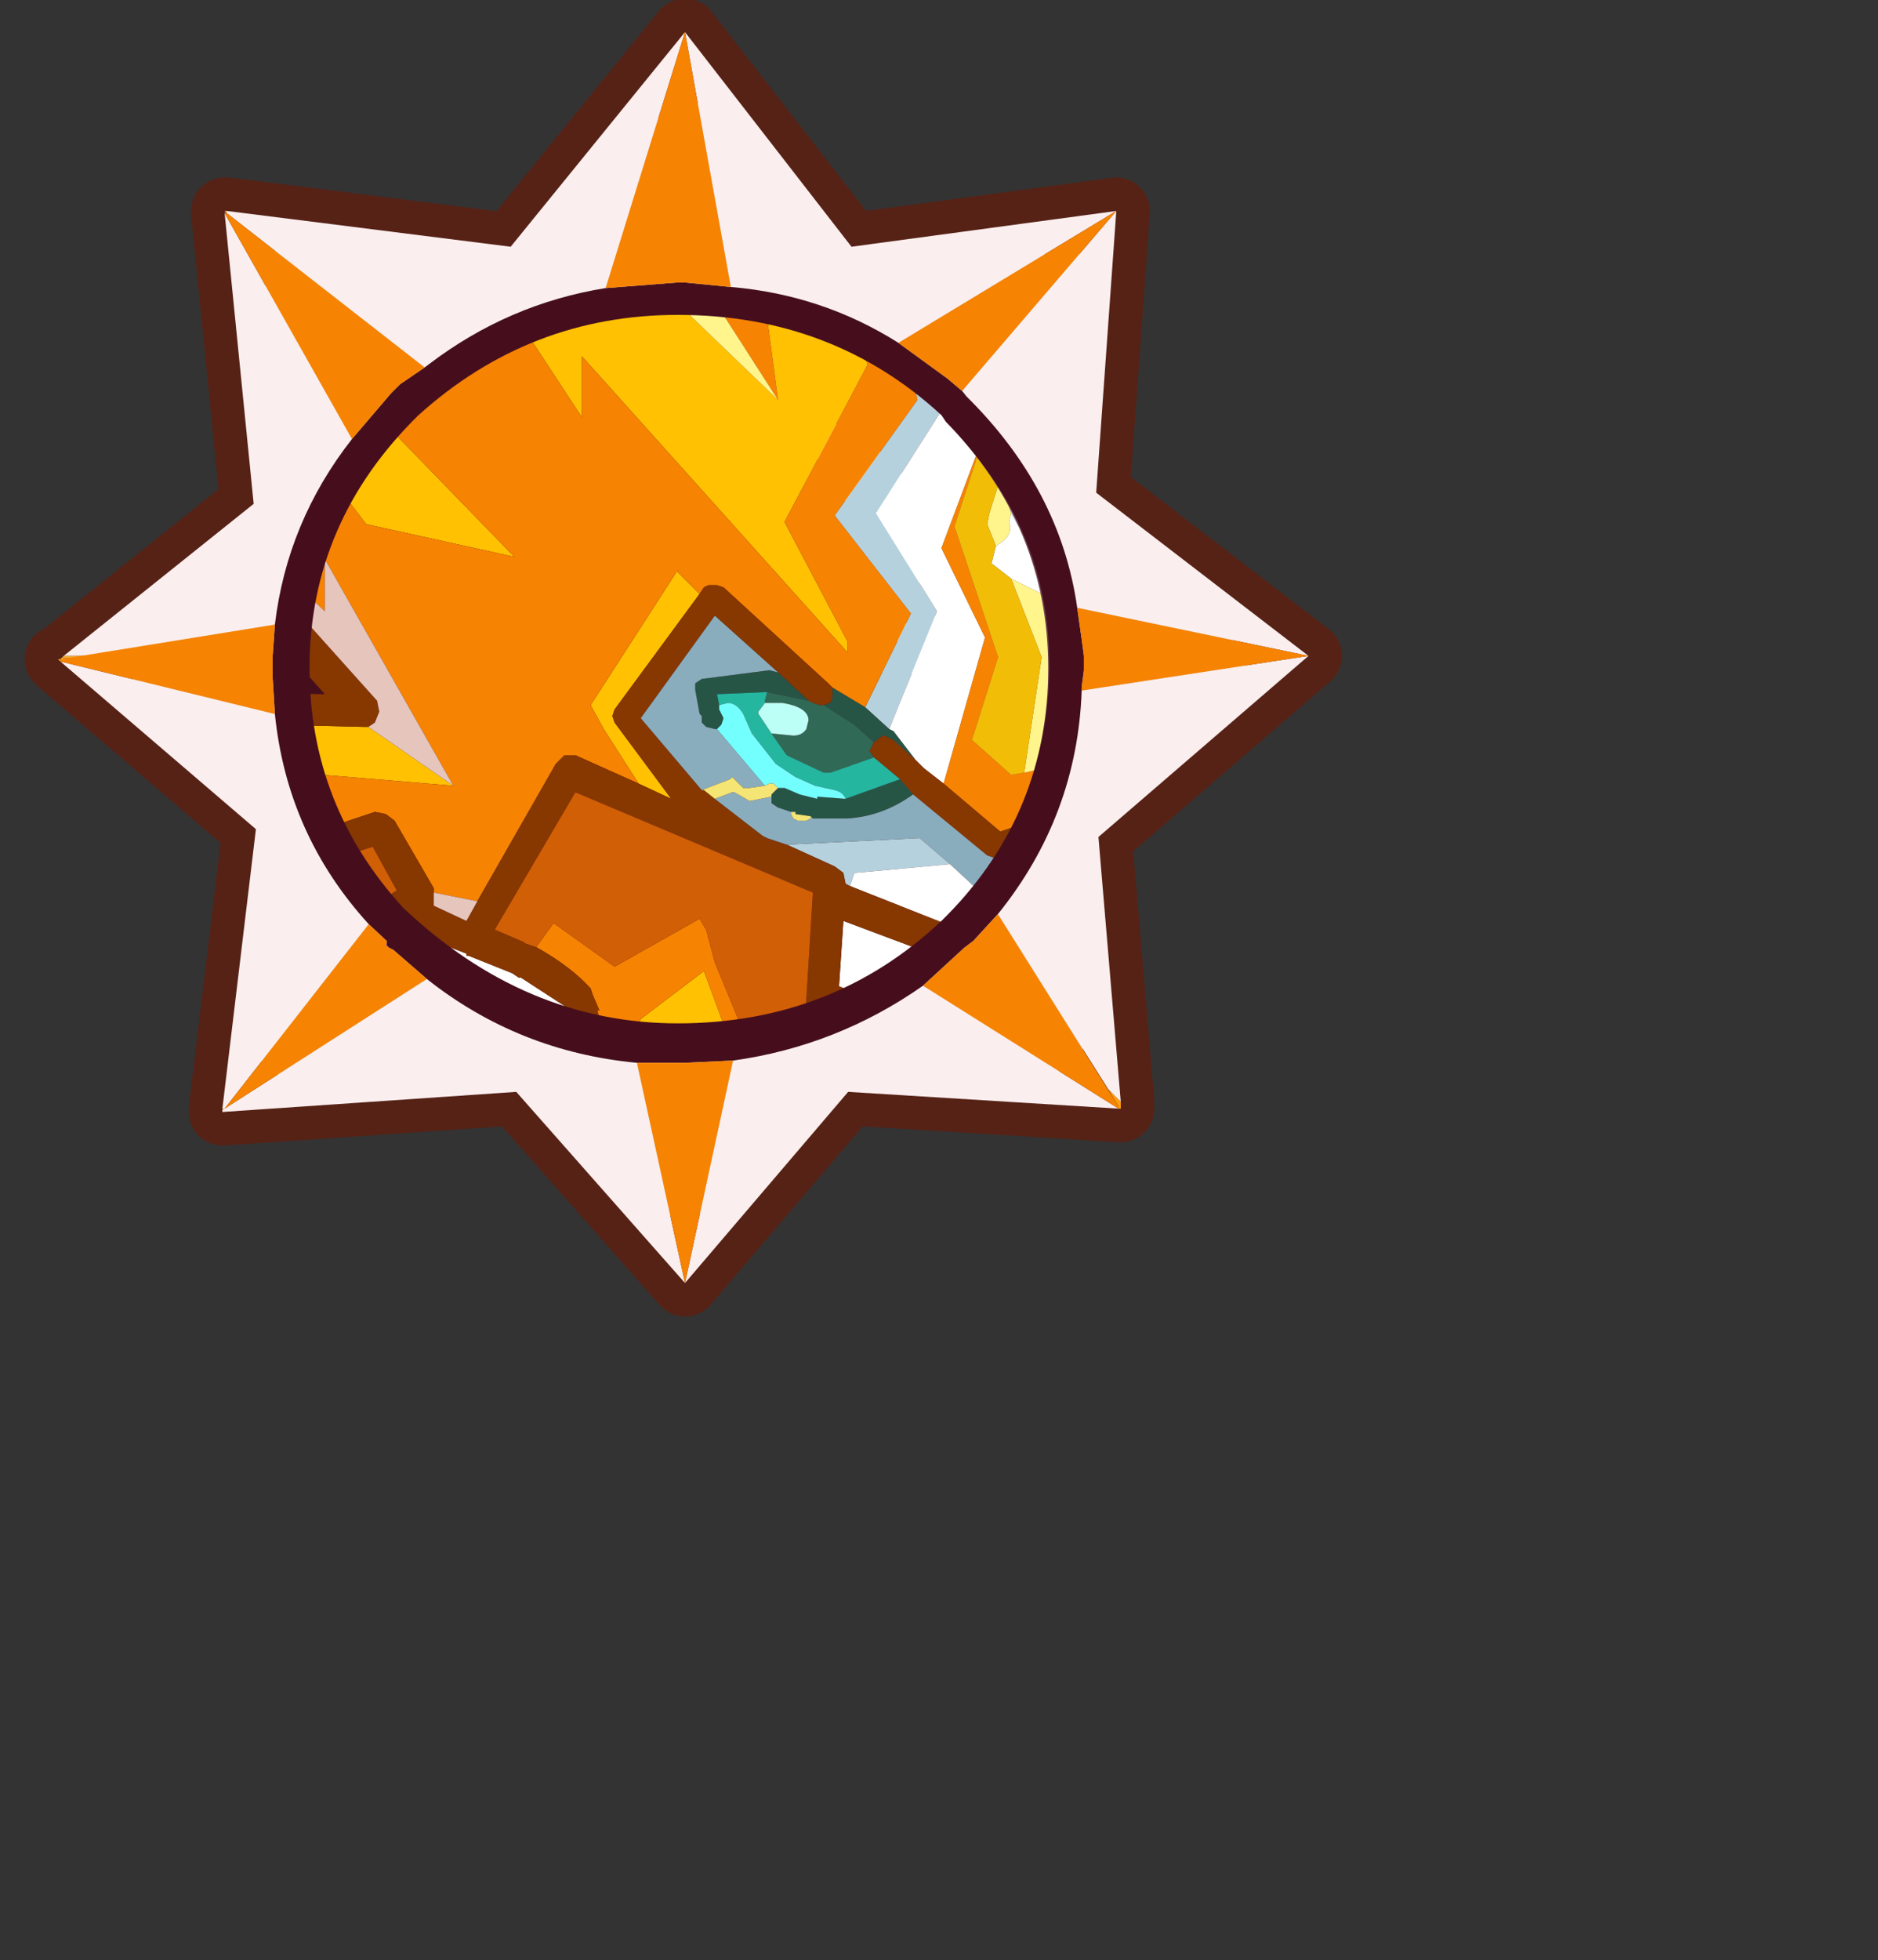<?xml version="1.0" encoding="UTF-8" standalone="no"?>
<svg xmlns:ffdec="https://www.free-decompiler.com/flash" xmlns:xlink="http://www.w3.org/1999/xlink" ffdec:objectType="frame" height="31.3px" width="30.0px" xmlns="http://www.w3.org/2000/svg">
  <rect width="100%" height="100%" fill="#333333" stroke="none"/>
  <g transform="matrix(1.0, 0.0, 0.0, 1.0, 0.0, 1.3)">
    <use ffdec:characterId="1" height="30.0" transform="matrix(1.0, 0.0, 0.0, 1.0, 0.0, 0.0)" width="30.0" xlink:href="#shape0"/>
    <use ffdec:characterId="7" height="58.95" transform="matrix(0.357, 0.0, 0.0, 0.357, 0.393, -1.323)" width="58.95" xlink:href="#sprite0"/>
  </g>
  <defs>
    <g id="shape0" transform="matrix(1.0, 0.0, 0.0, 1.0, 0.0, 0.0)">
      <path d="M30.0 30.0 L0.0 30.0 0.0 0.0 30.0 0.0 30.0 30.0" fill="#33cc66" fill-opacity="0.0" fill-rule="evenodd" stroke="none"/>
    </g>
    <g id="sprite0" transform="matrix(1.0, 0.0, 0.0, 1.0, -1.1, 3.7)">
      <use ffdec:characterId="2" height="58.95" transform="matrix(1.0, 0.0, 0.0, 1.0, 1.1, -3.7)" width="58.95" xlink:href="#shape1"/>
      <use ffdec:characterId="5" height="23.0" transform="matrix(-1.95, 0.0, 0.0, 1.95, 57.14, 4.696)" width="25.0" xlink:href="#sprite1"/>
      <use ffdec:characterId="6" height="55.95" transform="matrix(1.0, 0.0, 0.0, 1.0, 2.7, -2.2)" width="55.85" xlink:href="#shape4"/>
    </g>
    <g id="shape1" transform="matrix(1.0, 0.0, 0.0, 1.0, -1.1, 3.7)">
      <path d="M58.55 25.7 L49.15 33.8 50.15 45.65 50.15 45.95 50.05 45.95 37.95 45.2 30.65 53.75 23.1 45.2 9.95 46.1 9.95 45.95 11.45 33.45 2.7 25.95 2.6 25.85 2.7 25.85 2.85 25.7 11.35 18.9 10.05 5.9 10.05 5.8 10.15 5.8 22.85 7.4 30.65 -2.2 38.1 7.4 49.95 5.8 49.05 18.4 58.55 25.7" fill="#d6d6d6" fill-rule="evenodd" stroke="none"/>
      <path d="M58.55 25.7 L49.05 18.4 49.95 5.8 38.1 7.4 30.65 -2.2 22.85 7.4 10.15 5.8 10.05 5.8 10.05 5.9 11.35 18.9 2.85 25.7 2.7 25.85 2.6 25.85 2.7 25.95 11.45 33.45 9.95 45.95 9.95 46.1 23.1 45.2 30.65 53.75 37.95 45.2 50.05 45.95 50.15 45.95 50.15 45.65 49.15 33.8 58.55 25.7 Z" fill="none" stroke="#562216" stroke-linecap="round" stroke-linejoin="round" stroke-width="3.0"/>
      <path d="M43.05 13.85 L49.95 5.8 49.05 18.4 58.55 25.7 48.2 23.55 Q47.45 18.25 43.25 14.1 L43.05 13.85 M48.4 27.25 L58.55 25.7 49.15 33.8 50.15 45.65 49.6 45.1 44.65 37.25 Q48.2 32.85 48.4 27.25 M50.05 45.95 L37.95 45.2 30.65 53.75 23.1 45.2 9.95 46.1 9.95 46.0 10.05 45.95 19.1 40.15 Q23.2 43.4 28.5 43.9 L30.65 53.75 32.8 43.8 Q37.45 43.15 41.3 40.45 L50.05 45.95 M9.95 45.95 L11.45 33.45 2.7 25.95 12.3 28.3 Q12.85 33.7 16.5 37.7 L10.05 45.95 9.95 45.95 M2.85 25.7 L11.35 18.9 10.05 5.9 15.75 16.0 Q12.85 19.7 12.3 24.3 L3.8 25.7 2.85 25.7 M10.15 5.8 L22.85 7.4 30.65 -2.2 38.1 7.4 49.95 5.8 40.2 11.7 Q36.8 9.55 32.7 9.2 L30.65 -2.2 27.1 9.25 Q22.75 9.95 19.2 12.65 L19.0 12.8 10.15 5.9 10.15 5.8" fill="#faeeee" fill-rule="evenodd" stroke="none"/>
      <path d="M43.05 13.85 L43.25 14.1 Q47.45 18.25 48.2 23.55 L48.4 24.95 48.5 25.7 48.5 25.8 48.5 26.15 48.5 26.35 48.4 27.1 48.4 27.25 Q48.2 32.85 44.65 37.25 L43.55 38.45 43.15 38.75 41.3 40.45 Q37.45 43.15 32.8 43.8 L30.65 43.9 30.3 43.9 28.5 43.9 Q23.2 43.4 19.1 40.15 L17.6 38.85 17.4 38.75 17.3 38.65 17.3 38.55 17.3 38.45 16.5 37.7 Q12.85 33.7 12.3 28.3 L12.2 26.7 12.2 26.35 12.2 25.85 12.2 25.7 12.3 24.3 Q12.85 19.7 15.75 16.0 L17.5 13.95 17.9 13.55 19.0 12.8 19.2 12.65 Q22.75 9.95 27.1 9.25 L30.3 9.0 30.65 9.0 32.7 9.2 Q36.8 9.55 40.2 11.7 L42.4 13.3 43.05 13.85" fill="#460e1d" fill-rule="evenodd" stroke="none"/>
      <path d="M50.15 45.65 L50.15 45.95 50.05 45.95 50.05 45.85 49.6 45.1 50.15 45.65" fill="url(#gradient0)" fill-rule="evenodd" stroke="none"/>
      <path d="M10.05 5.8 L10.15 5.8 10.15 5.9 10.05 5.8" fill="url(#gradient1)" fill-rule="evenodd" stroke="none"/>
      <path d="M10.05 5.9 L10.05 5.8 10.15 5.9 10.05 5.9" fill="url(#gradient2)" fill-rule="evenodd" stroke="none"/>
      <path d="M9.95 46.0 L9.95 45.95 10.05 45.95 9.95 46.0 M2.7 25.95 L2.6 25.85 2.7 25.85 2.75 25.8 3.25 25.8 2.7 25.85 2.7 25.95" fill="url(#gradient3)" fill-rule="evenodd" stroke="none"/>
      <path d="M2.75 25.8 L2.85 25.7 3.8 25.7 3.25 25.8 2.75 25.8" fill="url(#gradient4)" fill-rule="evenodd" stroke="none"/>
      <path d="M17.3 38.55 L17.3 38.65 17.25 38.65 17.3 38.55" fill="url(#gradient5)" fill-rule="evenodd" stroke="none"/>
      <path d="M46.95 26.1 Q46.95 32.45 42.45 36.9 L42.2 37.2 40.15 38.85 Q42.1 20.8 29.0 10.55 L30.35 10.55 Q37.4 10.55 42.2 15.05 L42.35 15.3 Q46.95 19.85 46.95 26.1" fill="#ffffff" fill-opacity="0.2" fill-rule="evenodd" stroke="none"/>
      <path d="M43.25 25.95 Q43.05 26.7 42.05 26.9 41.4 27.0 40.75 26.45 40.25 25.95 40.2 25.5 39.9 24.1 41.5 23.9 42.95 23.75 43.15 25.2 L43.25 25.95 M42.05 21.1 L42.05 21.75 Q41.85 22.35 40.85 22.5 40.65 22.5 38.6 20.0 L36.55 16.85 Q36.25 15.5 37.0 15.35 37.65 15.15 38.8 16.1 41.5 18.15 42.05 21.1" fill="#ffffff" fill-rule="evenodd" stroke="none"/>
    </g>
    <linearGradient gradientTransform="matrix(-0.012, 0.0, 0.0, 0.009, 40.45, 46.2)" gradientUnits="userSpaceOnUse" id="gradient0" spreadMethod="pad" x1="-819.2" x2="819.2">
      <stop offset="0.0" stop-color="#fd9e0c"/>
      <stop offset="1.0" stop-color="#fddd27"/>
    </linearGradient>
    <linearGradient gradientTransform="matrix(-0.013, 0.0, 0.0, 0.01, 20.3, 5.75)" gradientUnits="userSpaceOnUse" id="gradient1" spreadMethod="pad" x1="-819.2" x2="819.2">
      <stop offset="0.0" stop-color="#fd9b0b"/>
      <stop offset="1.0" stop-color="#fde42b"/>
    </linearGradient>
    <linearGradient gradientTransform="matrix(-0.009, 0.0, 0.0, 0.012, 10.4, 15.6)" gradientUnits="userSpaceOnUse" id="gradient2" spreadMethod="pad" x1="-819.2" x2="819.2">
      <stop offset="0.0" stop-color="#5f2288"/>
      <stop offset="1.0" stop-color="#a276cd"/>
    </linearGradient>
    <linearGradient gradientTransform="matrix(-0.009, 0.0, 0.0, 0.012, 9.95, 35.75)" gradientUnits="userSpaceOnUse" id="gradient3" spreadMethod="pad" x1="-819.2" x2="819.2">
      <stop offset="0.0" stop-color="#fd9e0c"/>
      <stop offset="1.0" stop-color="#fddd27"/>
    </linearGradient>
    <linearGradient gradientTransform="matrix(-0.009, 0.0, 0.0, 0.012, 9.95, 35.75)" gradientUnits="userSpaceOnUse" id="gradient4" spreadMethod="pad" x1="-819.2" x2="819.2">
      <stop offset="0.0" stop-color="#8d010c"/>
      <stop offset="1.0" stop-color="#f2b03f"/>
    </linearGradient>
    <linearGradient gradientTransform="matrix(-0.013, 0.0, 0.0, 0.009, 20.3, 46.1)" gradientUnits="userSpaceOnUse" id="gradient5" spreadMethod="pad" x1="-819.2" x2="819.2">
      <stop offset="0.0" stop-color="#65298e"/>
      <stop offset="1.0" stop-color="#9a6cc5"/>
    </linearGradient>
    <g id="sprite1" transform="matrix(1.0, 0.0, 0.0, 1.0, 5.25, 2.95)">
      <clipPath id="clipPath0" transform="matrix(1.0, 0.0, 0.0, 1.0, 0.0, 0.0)">
        <path d="M14.45 2.3 Q16.95 4.75 16.95 8.1 16.95 11.25 14.8 13.6 12.0 16.25 8.5 16.25 4.95 16.25 2.45 13.9 L2.3 13.75 Q0.0 11.4 0.0 8.1 0.0 4.85 2.35 2.45 L2.45 2.3 Q4.95 0.0 8.5 0.0 11.9 0.0 14.45 2.3" fill="#4b1c6c" fill-rule="evenodd" stroke="none"/>
      </clipPath>
      <g clip-path="url(#clipPath0)">
        <use ffdec:characterId="4" height="23.0" transform="matrix(1.0, 0.0, 0.0, 1.0, -5.25, -2.95)" width="25.0" xlink:href="#shape3"/>
      </g>
    </g>
    <g id="shape3" transform="matrix(1.0, 0.0, 0.0, 1.0, 5.25, 2.95)">
      <path d="M3.65 -2.95 L3.6 -2.9 -0.9 1.6 -0.15 4.55 -1.7 8.05 -1.1 10.45 -1.2 10.4 -1.95 8.25 -2.0 8.15 -3.7 5.45 -1.75 6.8 -2.45 5.5 -2.35 5.45 -2.15 5.3 -2.1 5.0 -2.25 4.25 -2.0 4.45 -1.95 4.45 -2.05 3.9 -2.1 3.5 -2.1 2.55 -2.1 1.65 -1.95 0.8 -1.6 0.8 -1.35 0.8 Q-0.9 0.8 -0.5 0.35 -0.1 -0.1 -0.1 -0.55 L-0.35 -1.2 -0.7 -1.5 0.45 -2.95 3.65 -2.95 M5.0 -2.95 L6.85 -2.95 6.2 1.95 11.3 -2.95 13.8 -2.95 10.7 -0.55 12.7 -0.7 10.7 2.35 10.7 0.95 4.6 7.75 4.6 7.5 6.05 4.75 4.15 1.15 5.0 -2.95 M19.75 2.2 L19.75 3.15 16.45 3.75 15.65 4.8 12.25 5.55 15.6 2.1 15.85 2.2 19.75 2.2 M19.75 18.1 L19.75 18.35 19.5 18.35 19.3 18.5 19.3 18.55 19.25 18.6 Q19.15 18.6 19.1 18.7 L18.95 18.3 18.8 18.2 18.7 18.15 18.55 18.3 18.55 18.45 18.5 18.3 18.45 18.1 18.4 18.0 19.75 18.1 M18.3 19.65 L14.7 19.65 14.65 19.5 14.5 19.15 14.35 18.65 14.55 18.35 Q15.0 17.7 15.85 17.75 16.5 17.75 17.55 18.85 L18.3 19.65 M9.9 19.65 L4.75 19.65 4.65 19.6 4.15 19.5 4.55 18.35 4.6 18.2 5.4 18.5 7.05 17.35 7.9 15.05 9.35 16.15 10.0 17.6 9.9 19.65 M8.0 6.4 L8.5 5.9 8.5 5.85 10.5 8.95 10.2 9.5 9.4 10.75 8.65 11.1 9.95 9.35 10.0 9.2 9.95 9.05 8.0 6.4 M15.6 9.45 L15.7 9.45 19.75 9.35 17.85 10.45 13.65 10.8 15.6 9.45" fill="#ffc102" fill-rule="evenodd" stroke="none"/>
      <path d="M3.6 -2.9 L3.65 -2.95 4.1 -2.95 3.0 1.95 4.9 4.6 3.15 6.85 4.2 9.0 3.65 9.5 2.55 6.8 3.95 4.55 2.45 2.2 3.6 -2.9 M0.85 4.55 L0.6 5.0 0.55 5.05 -0.45 1.75 2.85 -1.45 2.35 -0.9 2.25 -0.45 2.2 -0.15 Q1.6 1.8 1.1 1.15 L0.2 2.3 0.9 4.4 0.85 4.55 M12.8 19.65 L11.0 19.65 11.0 19.55 11.2 17.45 11.3 17.45 11.95 17.1 12.2 16.55 12.15 16.4 12.3 16.45 13.0 16.6 13.15 16.65 13.0 16.8 12.85 17.2 12.85 17.35 12.95 17.5 13.0 17.5 12.8 19.65 M2.25 19.65 L1.45 19.65 1.35 19.1 1.4 18.2 1.55 17.0 1.65 17.05 2.3 16.65 2.55 16.1 2.5 15.95 2.7 16.0 3.55 16.2 3.25 16.75 3.25 16.95 3.4 17.05 3.25 18.15 3.2 18.4 2.35 19.45 2.25 19.65 M2.25 12.6 L2.95 12.0 6.0 12.15 4.9 12.65 4.7 12.8 4.65 13.05 4.55 13.1 4.45 12.8 2.25 12.6 M-3.65 11.1 L-3.45 11.1 -3.2 10.95 -3.45 12.35 -3.4 12.6 -3.3 12.7 -3.35 12.8 -3.9 12.0 -3.65 11.1 M-3.55 13.45 L-3.55 13.5 -3.7 13.75 -4.2 16.55 -4.75 16.15 -4.0 12.5 -3.55 13.45 M-4.3 17.85 L-4.3 17.9 -4.45 18.15 -4.55 18.7 -5.05 17.9 -4.85 16.7 -4.3 17.85 M-5.15 18.8 L-5.1 18.65 -5.05 18.8 -5.15 18.8" fill="#b5d1dd" fill-rule="evenodd" stroke="none"/>
      <path d="M-1.1 10.45 L-1.7 8.05 -0.15 4.55 -0.9 1.6 3.6 -2.9 2.45 2.2 3.95 4.55 2.55 6.8 3.65 9.5 3.55 9.55 3.05 10.2 2.85 10.4 2.4 10.75 1.45 7.4 2.45 5.35 1.55 2.95 2.3 -0.55 2.25 -0.45 2.35 -0.9 2.85 -1.45 -0.45 1.75 0.55 5.05 0.6 5.0 0.85 4.55 0.9 4.75 Q0.8 5.0 1.05 5.2 L1.2 5.3 1.3 5.7 0.85 6.05 0.75 6.1 0.15 6.4 0.0 6.85 -0.45 7.95 0.1 10.4 0.3 11.45 -0.1 11.2 -0.2 11.05 -0.3 11.0 -1.1 10.45 M19.75 12.05 L19.75 12.25 19.5 12.65 18.8 12.45 19.75 12.05 M19.75 18.4 L19.75 19.65 19.65 19.65 19.6 19.5 19.55 19.5 19.4 19.25 19.15 18.9 19.15 18.8 19.15 18.75 19.25 18.65 19.35 18.65 19.35 18.6 19.4 18.5 19.55 18.4 19.75 18.4 M11.0 19.65 L10.7 19.65 Q10.55 18.0 11.05 16.15 L11.1 15.85 12.1 15.2 12.15 15.2 12.3 15.1 13.3 14.7 13.35 14.7 13.35 14.65 14.9 14.05 16.3 14.9 14.2 15.9 13.25 16.5 13.3 16.5 13.15 16.65 13.0 16.6 12.3 16.45 12.15 16.4 12.2 16.55 11.95 17.1 11.3 17.45 11.2 17.45 11.0 19.55 11.0 19.65 M1.45 19.65 L1.1 19.65 1.1 19.55 1.05 19.5 1.0 19.35 1.0 19.1 1.0 19.05 Q0.95 17.55 1.45 15.75 L1.45 15.45 2.1 14.95 2.15 14.95 2.7 14.65 4.7 13.9 4.8 15.4 4.55 15.5 3.65 16.05 3.55 16.2 2.7 16.0 2.5 15.95 2.55 16.1 2.3 16.65 1.65 17.05 1.55 17.0 1.4 18.2 1.35 19.1 1.45 19.65 M-2.6 11.8 L-2.0 11.0 Q-1.9 11.85 -2.2 13.2 L-2.55 14.6 -2.65 14.6 -3.0 14.25 -2.95 13.9 Q-2.9 13.7 -3.0 13.6 -3.1 13.45 -3.25 13.45 L-3.55 13.45 -4.0 12.5 -4.75 16.15 -4.2 16.55 -4.25 16.7 -4.2 17.0 -3.95 17.15 -3.65 17.1 -3.55 17.0 -3.15 17.25 -2.9 17.05 -2.15 18.1 -2.55 18.4 -2.65 19.6 -2.6 19.65 -4.45 19.65 -5.05 18.8 -5.1 18.65 -5.15 18.8 -5.25 19.65 -5.25 14.1 -5.0 13.55 -4.25 12.0 -5.05 9.85 -4.75 10.05 -4.7 10.05 -4.1 11.65 -3.8 11.0 -3.75 11.05 -3.65 11.1 -3.9 12.0 -3.35 12.8 -3.3 12.7 -3.15 12.8 -2.85 12.7 -2.7 12.45 -2.6 11.8 M0.95 12.9 L1.6 13.2 2.25 12.6 4.45 12.8 4.55 13.1 2.4 13.95 1.95 14.15 1.2 13.55 0.95 12.9 M-3.85 18.8 L-3.75 18.3 -3.8 18.0 Q-3.9 17.85 -4.05 17.85 L-4.3 17.85 -4.85 16.7 -5.05 17.9 -4.55 18.7 -4.55 18.8 -4.6 19.15 -4.55 19.45 -4.3 19.6 -4.05 19.5 -4.0 19.45 -3.9 19.45 -3.5 19.5 -3.65 19.15 -3.8 18.85 -3.85 18.8" fill="#ffffff" fill-rule="evenodd" stroke="none"/>
      <path d="M4.2 9.0 L3.15 6.85 4.9 4.6 3.0 1.95 4.1 -2.95 5.0 -2.95 4.15 1.15 6.05 4.75 4.6 7.5 4.6 7.75 10.7 0.95 10.7 2.35 12.7 -0.7 10.7 -0.55 13.8 -2.95 16.4 -2.95 15.2 -1.8 15.1 -1.55 15.2 -1.3 15.25 -1.25 14.0 0.45 Q15.6 0.1 16.9 -0.75 L15.55 1.65 Q15.45 1.75 15.5 1.9 L15.6 2.1 12.25 5.55 15.65 4.8 16.45 3.75 19.75 3.15 19.75 3.75 16.6 6.8 16.6 5.6 13.65 10.8 17.85 10.45 19.75 9.35 19.75 9.45 16.65 11.8 15.45 11.4 15.2 11.45 15.0 11.6 14.1 13.15 14.1 13.25 13.1 13.45 11.3 10.3 11.1 10.1 10.85 10.1 9.4 10.75 10.2 9.5 10.5 8.95 8.5 5.85 8.5 5.9 8.0 6.4 7.9 6.25 7.8 6.2 7.6 6.2 7.45 6.25 5.05 8.45 4.95 8.55 4.2 9.0 M2.25 -0.45 L2.3 -0.55 1.55 2.95 2.45 5.35 1.45 7.4 2.4 10.75 1.1 11.85 0.8 11.75 0.75 11.75 0.3 11.45 0.1 10.4 0.55 10.5 0.85 10.55 1.75 9.75 1.15 7.85 2.15 4.85 1.45 2.7 2.2 -0.15 2.25 -0.45 M6.85 -2.95 L9.35 -2.95 6.2 1.95 6.85 -2.95 M19.75 14.2 L19.75 15.15 19.6 14.6 19.7 14.3 19.75 14.2 M4.8 17.7 L5.15 17.75 5.2 17.75 5.5 17.85 6.3 17.2 6.95 16.55 7.65 14.85 7.85 14.1 8.0 13.85 9.95 14.95 11.35 13.95 11.75 14.5 Q10.95 14.95 10.5 15.45 L10.45 15.6 10.3 15.95 10.35 15.95 Q10.1 16.8 10.0 17.6 L9.35 16.15 7.9 15.05 7.05 17.35 5.4 18.5 4.6 18.2 4.4 18.15 4.8 17.7" fill="#f68302" fill-rule="evenodd" stroke="none"/>
      <path d="M0.45 -2.95 L-0.7 -1.5 -0.35 -1.2 -0.1 -0.55 Q-0.1 -0.1 -0.5 0.35 -0.9 0.8 -1.35 0.8 L-1.6 0.8 -1.95 0.8 -2.1 1.65 -2.1 2.55 -2.1 3.5 -2.05 3.9 -1.95 4.45 -2.0 4.45 -2.25 4.25 -2.3 3.7 -2.3 3.65 -2.35 3.45 -2.35 3.35 -2.35 3.3 -2.4 1.3 -2.3 -0.25 -0.55 -2.5 -0.15 -2.95 0.45 -2.95 M-2.45 5.5 L-1.75 6.8 -3.7 5.45 -4.0 4.85 -2.55 5.45 -2.45 5.5 M0.55 10.5 L0.1 10.4 -0.45 7.95 0.0 6.85 0.15 6.4 0.75 6.1 0.85 6.05 0.15 7.85 0.55 10.5 M9.7 -2.95 L11.3 -2.95 6.2 1.95 9.35 -2.95 9.55 -2.9 9.7 -2.95 M4.75 19.65 L3.15 19.65 4.4 18.15 4.6 18.2 4.55 18.35 4.15 19.5 4.65 19.6 4.75 19.65 M-4.45 19.65 L-5.25 19.65 -5.15 18.8 -5.05 18.8 -4.45 19.65 M15.25 -1.25 L15.5 -1.2 17.1 -1.2 16.9 -0.75 Q15.6 0.1 14.0 0.45 L15.25 -1.25 M0.85 4.55 L0.9 4.4 0.2 2.3 1.1 1.15 0.6 2.15 1.35 4.55 1.4 4.8 1.2 5.3 1.05 5.2 Q0.8 5.0 0.9 4.75 L0.85 4.55 M-4.0 19.45 L-3.9 19.25 -3.85 18.85 -3.8 18.85 -3.65 19.15 -3.9 19.45 -4.0 19.45" fill="#fff58c" fill-rule="evenodd" stroke="none"/>
      <path d="M-2.25 4.25 L-2.1 5.0 -2.15 5.3 -2.35 5.45 -2.45 5.5 -2.55 5.45 -4.0 4.85 -3.7 5.45 -2.0 8.15 -1.95 8.25 -1.2 10.4 -1.1 10.45 -0.3 11.0 -0.2 11.05 -0.1 11.2 0.3 11.45 0.75 11.75 0.8 11.75 1.1 11.85 2.4 10.75 2.85 10.4 3.05 10.2 3.55 9.75 3.75 9.65 3.8 9.65 4.0 9.8 4.1 10.0 4.0 10.15 3.4 10.65 3.1 11.0 1.4 12.4 1.25 12.45 1.05 12.45 0.7 12.3 0.8 12.5 0.95 12.9 1.2 13.55 1.95 14.15 2.4 13.95 4.55 13.1 4.65 13.05 4.7 12.8 4.9 12.65 6.0 12.15 6.45 12.0 6.55 11.95 7.65 11.1 7.9 10.9 7.95 10.9 9.35 9.25 7.65 6.9 6.2 8.2 5.5 8.85 5.4 8.9 5.25 8.95 5.15 8.95 5.0 8.9 4.95 8.8 4.95 8.65 4.95 8.55 5.05 8.45 7.45 6.25 7.6 6.2 7.8 6.2 7.9 6.25 8.0 6.4 9.95 9.05 10.0 9.2 9.95 9.35 8.65 11.1 9.4 10.75 10.85 10.1 11.1 10.1 11.3 10.3 13.1 13.45 13.35 13.9 14.1 13.55 14.1 13.45 14.1 13.25 14.1 13.15 15.0 11.6 15.2 11.45 15.45 11.4 16.65 11.8 17.55 12.05 19.75 10.15 19.75 11.15 19.45 11.4 19.75 11.3 19.75 12.05 18.8 12.45 19.5 12.65 19.75 12.75 19.75 13.55 17.6 12.85 17.55 12.85 15.5 12.2 14.95 13.2 15.1 13.3 15.15 13.35 18.5 15.3 18.55 15.35 19.75 16.05 19.75 16.95 18.3 16.05 17.8 16.3 19.2 17.25 19.3 17.35 19.75 17.4 19.75 18.1 18.4 18.0 18.35 17.95 18.3 17.95 18.05 17.85 16.8 16.9 Q15.7 16.25 14.9 17.1 14.3 17.85 14.35 18.65 L14.5 19.15 14.65 19.5 14.7 19.65 14.7 19.75 14.55 20.0 14.25 20.05 14.0 19.85 13.9 19.65 13.75 19.45 Q13.2 18.0 14.3 16.65 L14.3 16.6 Q15.35 15.45 16.8 16.0 L16.85 15.9 17.1 15.85 17.15 15.8 17.55 15.65 16.75 15.15 16.65 15.25 14.4 16.3 13.6 16.85 13.4 17.05 13.25 17.35 13.1 17.5 13.0 17.5 12.95 17.5 12.85 17.35 12.85 17.2 13.0 16.8 13.15 16.65 13.3 16.5 13.25 16.5 14.2 15.9 16.3 14.9 14.9 14.05 13.35 14.65 13.35 14.7 13.3 14.7 12.3 15.1 12.15 15.2 12.1 15.2 11.1 15.85 11.05 16.15 Q10.55 18.0 10.7 19.65 L10.55 19.9 10.3 20.05 10.0 19.95 9.9 19.65 10.0 17.6 Q10.1 16.8 10.35 15.95 L10.3 15.95 10.45 15.6 10.5 15.45 Q10.95 14.95 11.75 14.5 L12.05 14.4 12.0 14.4 12.7 14.1 10.85 10.95 5.4 13.25 5.6 16.5 5.5 16.8 4.8 17.7 4.4 18.15 3.15 19.65 2.95 19.9 2.7 20.05 2.4 19.95 2.25 19.7 2.25 19.65 2.35 19.45 3.2 18.4 4.85 16.4 4.8 15.85 4.75 15.85 Q4.25 16.1 4.0 16.4 L3.6 16.9 3.5 17.05 3.4 17.05 3.25 16.95 3.25 16.75 3.55 16.2 3.65 16.05 4.55 15.5 4.8 15.4 4.7 13.9 2.7 14.65 2.15 14.95 2.1 14.95 1.45 15.45 1.45 15.75 Q0.95 17.55 1.0 19.05 L1.0 19.1 1.0 19.35 1.05 19.5 1.1 19.55 1.1 19.65 1.05 19.8 0.85 20.0 0.55 20.0 0.45 20.0 0.15 20.0 -0.05 19.8 0.0 19.55 0.25 19.05 Q0.2 17.4 0.7 15.55 L0.8 15.15 0.9 15.0 1.3 14.6 0.55 14.0 0.45 13.85 0.1 12.85 -0.7 11.6 -1.75 11.0 -1.9 10.8 -2.25 9.75 -2.3 9.9 -2.6 11.8 -2.7 12.45 -2.85 12.7 -3.15 12.8 -3.3 12.7 -3.4 12.6 -3.45 12.35 -3.2 10.95 -3.45 11.1 -3.65 11.1 -3.75 11.05 -3.8 11.0 -3.95 10.8 -3.9 10.5 -3.35 9.55 -3.3 9.5 -3.3 9.45 -3.1 9.2 -3.05 9.2 -3.05 8.95 -2.75 8.4 Q-3.9 6.85 -4.65 5.15 L-5.05 4.35 -5.0 4.05 -4.8 3.85 -4.5 3.85 -2.9 4.45 -3.0 3.85 -3.05 3.55 -3.05 3.5 -3.05 3.4 -3.1 1.3 -3.0 -0.45 -2.95 -0.6 -1.2 -2.9 -1.15 -2.95 -0.15 -2.95 -0.55 -2.5 -2.3 -0.25 -2.4 1.3 -2.35 3.3 -2.35 3.35 -2.35 3.45 -2.3 3.65 -2.3 3.7 -2.25 4.25 M9.35 -2.95 L9.7 -2.95 9.55 -2.9 9.35 -2.95 M16.4 -2.95 L17.5 -2.95 16.45 -1.9 17.8 -1.9 18.05 -1.8 18.15 -1.6 18.1 -1.4 16.55 1.45 19.75 1.45 19.75 2.2 15.85 2.2 15.6 2.1 15.5 1.9 Q15.45 1.75 15.55 1.65 L16.9 -0.75 17.1 -1.2 15.5 -1.2 15.25 -1.25 15.2 -1.3 15.1 -1.55 15.2 -1.8 16.4 -2.95 M19.75 4.0 L19.75 5.15 16.6 8.7 19.75 8.65 19.75 9.35 15.7 9.45 15.6 9.45 15.45 9.35 15.35 9.1 15.4 8.85 19.75 4.0 M19.65 19.65 L19.55 19.85 19.4 19.9 19.25 19.8 19.1 19.65 19.0 19.5 18.75 19.1 18.7 18.95 18.55 18.45 18.55 18.3 18.7 18.15 18.8 18.2 18.95 18.3 19.1 18.7 19.1 18.75 19.15 18.8 19.15 18.9 19.4 19.25 19.55 19.5 19.6 19.55 19.65 19.65 M-3.0 14.25 L-3.5 16.85 -3.55 17.0 -3.65 17.1 -3.95 17.15 -4.2 17.0 -4.25 16.7 -4.2 16.55 -3.7 13.75 -3.55 13.5 -3.55 13.45 -3.25 13.45 Q-3.1 13.45 -3.0 13.6 -2.9 13.7 -2.95 13.9 L-3.0 14.25 M-4.3 17.85 L-4.05 17.85 Q-3.9 17.85 -3.8 18.0 L-3.75 18.3 -3.85 18.8 -3.85 18.85 -3.9 19.25 -4.0 19.45 -4.05 19.5 -4.3 19.6 -4.55 19.45 -4.6 19.15 -4.55 18.8 -4.55 18.7 -4.45 18.15 -4.3 17.9 -4.3 17.85" fill="#873700" fill-rule="evenodd" stroke="none"/>
      <path d="M19.75 3.75 L19.75 4.0 15.4 8.85 15.35 9.1 15.45 9.35 15.6 9.45 13.65 10.8 16.6 5.6 16.6 6.8 19.75 3.75 M19.75 9.45 L19.75 10.15 17.55 12.05 16.65 11.8 19.75 9.45 M13.1 13.45 L14.1 13.25 14.1 13.45 14.1 13.55 13.35 13.9 13.1 13.45" fill="#e6c5bd" fill-rule="evenodd" stroke="none"/>
      <path d="M2.2 -0.15 L1.45 2.7 2.15 4.85 1.15 7.85 1.75 9.75 0.85 10.55 0.55 10.5 0.15 7.85 0.85 6.05 1.3 5.7 1.2 5.3 1.4 4.8 1.35 4.55 0.6 2.15 1.1 1.15 Q1.6 1.8 2.2 -0.15" fill="#f1bd07" fill-rule="evenodd" stroke="none"/>
      <path d="M3.65 9.5 L4.2 9.0 4.95 8.55 4.95 8.65 4.95 8.8 5.0 8.9 5.15 8.95 4.45 9.4 4.0 9.8 3.8 9.65 3.75 9.65 3.55 9.75 3.05 10.2 3.55 9.55 3.65 9.5 M6.45 8.65 L5.5 8.85 6.2 8.2 6.4 8.15 7.95 8.35 8.1 8.45 8.1 8.6 8.0 9.15 7.95 9.2 7.95 9.35 7.85 9.45 7.65 9.5 7.6 9.5 7.5 9.4 7.45 9.25 7.55 9.05 7.55 8.95 7.6 8.7 6.45 8.65 M3.4 10.65 L4.65 11.1 5.3 11.05 5.3 11.1 5.7 11.0 6.05 10.85 6.2 10.85 6.3 10.95 6.35 11.0 6.35 11.05 6.35 11.2 6.2 11.3 5.9 11.4 5.8 11.4 5.8 11.45 5.45 11.5 5.4 11.55 4.65 11.55 4.6 11.55 Q3.8 11.5 3.1 11.0 L3.4 10.65" fill="#265546" fill-rule="evenodd" stroke="none"/>
      <path d="M6.35 9.6 L6.0 10.1 5.15 10.5 5.0 10.5 4.0 10.15 4.1 10.0 4.0 9.8 4.45 9.4 5.15 8.95 5.25 8.95 5.4 8.9 5.5 8.85 6.45 8.65 6.5 8.85 6.5 8.9 6.1 8.9 Q5.5 9.0 5.5 9.3 L5.55 9.5 Q5.65 9.65 5.85 9.65 L6.35 9.6" fill="#306956" fill-rule="evenodd" stroke="none"/>
      <path d="M4.0 10.15 L5.0 10.5 5.15 10.5 6.0 10.1 6.35 9.6 6.65 9.15 6.65 9.1 6.5 8.9 6.5 8.85 6.45 8.65 7.6 8.7 7.55 8.95 7.35 8.9 Q7.15 8.9 7.0 9.15 L6.8 9.6 6.25 10.3 5.8 10.6 5.35 10.8 4.9 10.9 Q4.7 10.95 4.65 11.1 L3.4 10.65 4.0 10.15" fill="#24b69f" fill-rule="evenodd" stroke="none"/>
      <path d="M3.1 11.0 Q3.8 11.5 4.6 11.55 L4.65 11.55 5.4 11.55 5.45 11.5 5.45 11.55 5.55 11.6 5.75 11.6 5.85 11.55 5.9 11.45 5.9 11.4 6.2 11.3 6.35 11.2 6.35 11.05 6.85 11.15 7.2 10.95 7.25 10.95 7.65 11.1 6.55 11.95 6.45 12.0 6.0 12.15 2.95 12.0 2.25 12.6 1.6 13.2 0.95 12.9 0.8 12.5 0.7 12.3 1.05 12.45 1.25 12.45 1.4 12.4 3.1 11.0 M7.6 9.5 L7.65 9.5 7.85 9.45 7.95 9.35 7.95 9.2 8.0 9.15 8.1 8.6 8.1 8.45 7.95 8.35 6.4 8.15 6.2 8.2 7.65 6.9 9.35 9.25 7.95 10.9 7.3 10.65 7.25 10.6 7.0 10.85 6.85 10.85 6.5 10.8 7.6 9.5" fill="#89adbd" fill-rule="evenodd" stroke="none"/>
      <path d="M4.65 11.1 Q4.7 10.95 4.9 10.9 L5.35 10.8 5.8 10.6 6.25 10.3 6.8 9.6 7.0 9.15 Q7.15 8.9 7.35 8.9 L7.55 8.95 7.55 9.05 7.45 9.25 7.5 9.4 7.6 9.5 6.5 10.8 6.4 10.75 6.3 10.75 6.2 10.85 6.05 10.85 5.7 11.0 5.3 11.1 5.3 11.05 4.65 11.1" fill="#74ffff" fill-rule="evenodd" stroke="none"/>
      <path d="M6.35 9.6 L5.85 9.65 Q5.65 9.65 5.55 9.5 L5.5 9.3 Q5.5 9.0 6.1 8.9 L6.5 8.9 6.65 9.1 6.65 9.15 6.35 9.6" fill="#bcfff6" fill-rule="evenodd" stroke="none"/>
      <path d="M19.75 18.35 L19.75 18.4 19.55 18.4 19.4 18.5 19.35 18.6 19.35 18.65 19.25 18.65 19.15 18.75 19.15 18.8 19.1 18.75 19.1 18.7 Q19.15 18.6 19.25 18.6 L19.3 18.55 19.3 18.5 19.5 18.35 19.75 18.35 M7.65 11.1 L7.25 10.95 7.2 10.95 6.85 11.15 6.35 11.05 6.35 11.0 6.3 10.95 6.2 10.85 6.3 10.75 6.4 10.75 6.5 10.8 6.85 10.85 7.0 10.85 7.25 10.6 7.3 10.65 7.95 10.9 7.9 10.9 7.65 11.1 M5.9 11.4 L5.9 11.45 5.85 11.55 5.75 11.6 5.55 11.6 5.45 11.55 5.45 11.5 5.8 11.45 5.8 11.4 5.9 11.4 M19.55 19.5 L19.6 19.5 19.65 19.65 19.6 19.55 19.55 19.5" fill="#f4e575" fill-rule="evenodd" stroke="none"/>
      <path d="M19.75 13.55 L19.75 14.2 19.7 14.3 19.6 14.6 19.75 15.15 19.75 16.05 18.55 15.35 18.5 15.3 15.15 13.35 15.1 13.3 14.95 13.2 15.5 12.2 17.55 12.85 17.6 12.85 19.75 13.55 M11.75 14.5 L11.35 13.95 9.95 14.95 8.0 13.85 7.85 14.1 7.65 14.85 6.95 16.55 6.3 17.2 5.5 17.85 5.2 17.75 5.15 17.75 4.8 17.7 5.5 16.8 5.6 16.5 5.4 13.25 10.85 10.95 12.7 14.1 12.0 14.4 12.05 14.4 11.75 14.5" fill="#d15f06" fill-rule="evenodd" stroke="none"/>
      <path d="M19.75 12.25 L19.75 12.75 19.5 12.65 19.75 12.25 M13.9 19.65 L12.8 19.65 13.0 17.5 13.1 17.5 13.25 17.35 13.4 17.05 13.6 16.85 14.4 16.3 16.65 15.25 16.75 15.15 17.55 15.65 17.15 15.8 17.1 15.85 16.85 15.9 16.8 16.0 Q15.35 15.45 14.3 16.6 L14.3 16.65 Q13.2 18.0 13.75 19.45 L13.9 19.65 M3.4 17.05 L3.5 17.05 3.6 16.9 4.0 16.4 Q4.25 16.1 4.75 15.85 L4.8 15.85 4.85 16.4 3.2 18.4 3.25 18.15 3.4 17.05" fill="#6f9bae" fill-rule="evenodd" stroke="none"/>
      <path d="M19.1 19.65 L18.3 19.65 17.55 18.85 Q16.5 17.75 15.85 17.75 15.0 17.7 14.55 18.35 L14.35 18.65 Q14.3 17.85 14.9 17.1 15.7 16.25 16.8 16.9 L18.05 17.85 18.3 17.95 18.35 17.95 18.4 18.0 18.45 18.1 18.5 18.3 18.55 18.45 18.7 18.95 18.75 19.1 19.0 19.5 19.1 19.65" fill="#ff8402" fill-rule="evenodd" stroke="none"/>
    </g>
    <g id="shape4" transform="matrix(1.0, 0.0, 0.0, 1.0, -2.7, 2.2)">
      <path d="M42.4 13.3 L40.2 11.7 49.95 5.8 43.05 13.85 42.4 13.3 M48.4 24.95 L48.2 23.55 58.55 25.7 48.4 27.25 48.4 27.1 48.5 26.35 48.5 26.15 48.5 25.8 48.5 25.7 48.4 24.95 M44.65 37.25 L50.05 45.85 50.05 45.95 41.3 40.45 43.15 38.75 43.55 38.45 44.65 37.25 M30.65 9.0 L30.3 9.0 27.1 9.25 30.65 -2.2 32.7 9.2 30.65 9.0 M19.0 12.8 L17.9 13.55 17.5 13.95 15.75 16.0 10.05 5.9 10.15 5.9 19.0 12.8 M12.2 25.85 L12.2 26.35 12.2 26.7 12.3 28.3 2.7 25.95 2.7 25.85 12.3 24.3 12.2 25.7 12.2 25.85 M17.3 38.65 L17.4 38.75 17.6 38.85 19.1 40.15 10.05 45.95 16.5 37.7 17.3 38.45 17.3 38.55 17.25 38.65 17.3 38.65 M30.3 43.9 L30.65 43.9 32.8 43.8 30.65 53.75 28.5 43.9 30.3 43.9" fill="#f68302" fill-rule="evenodd" stroke="none"/>
    </g>
  </defs>
</svg>
